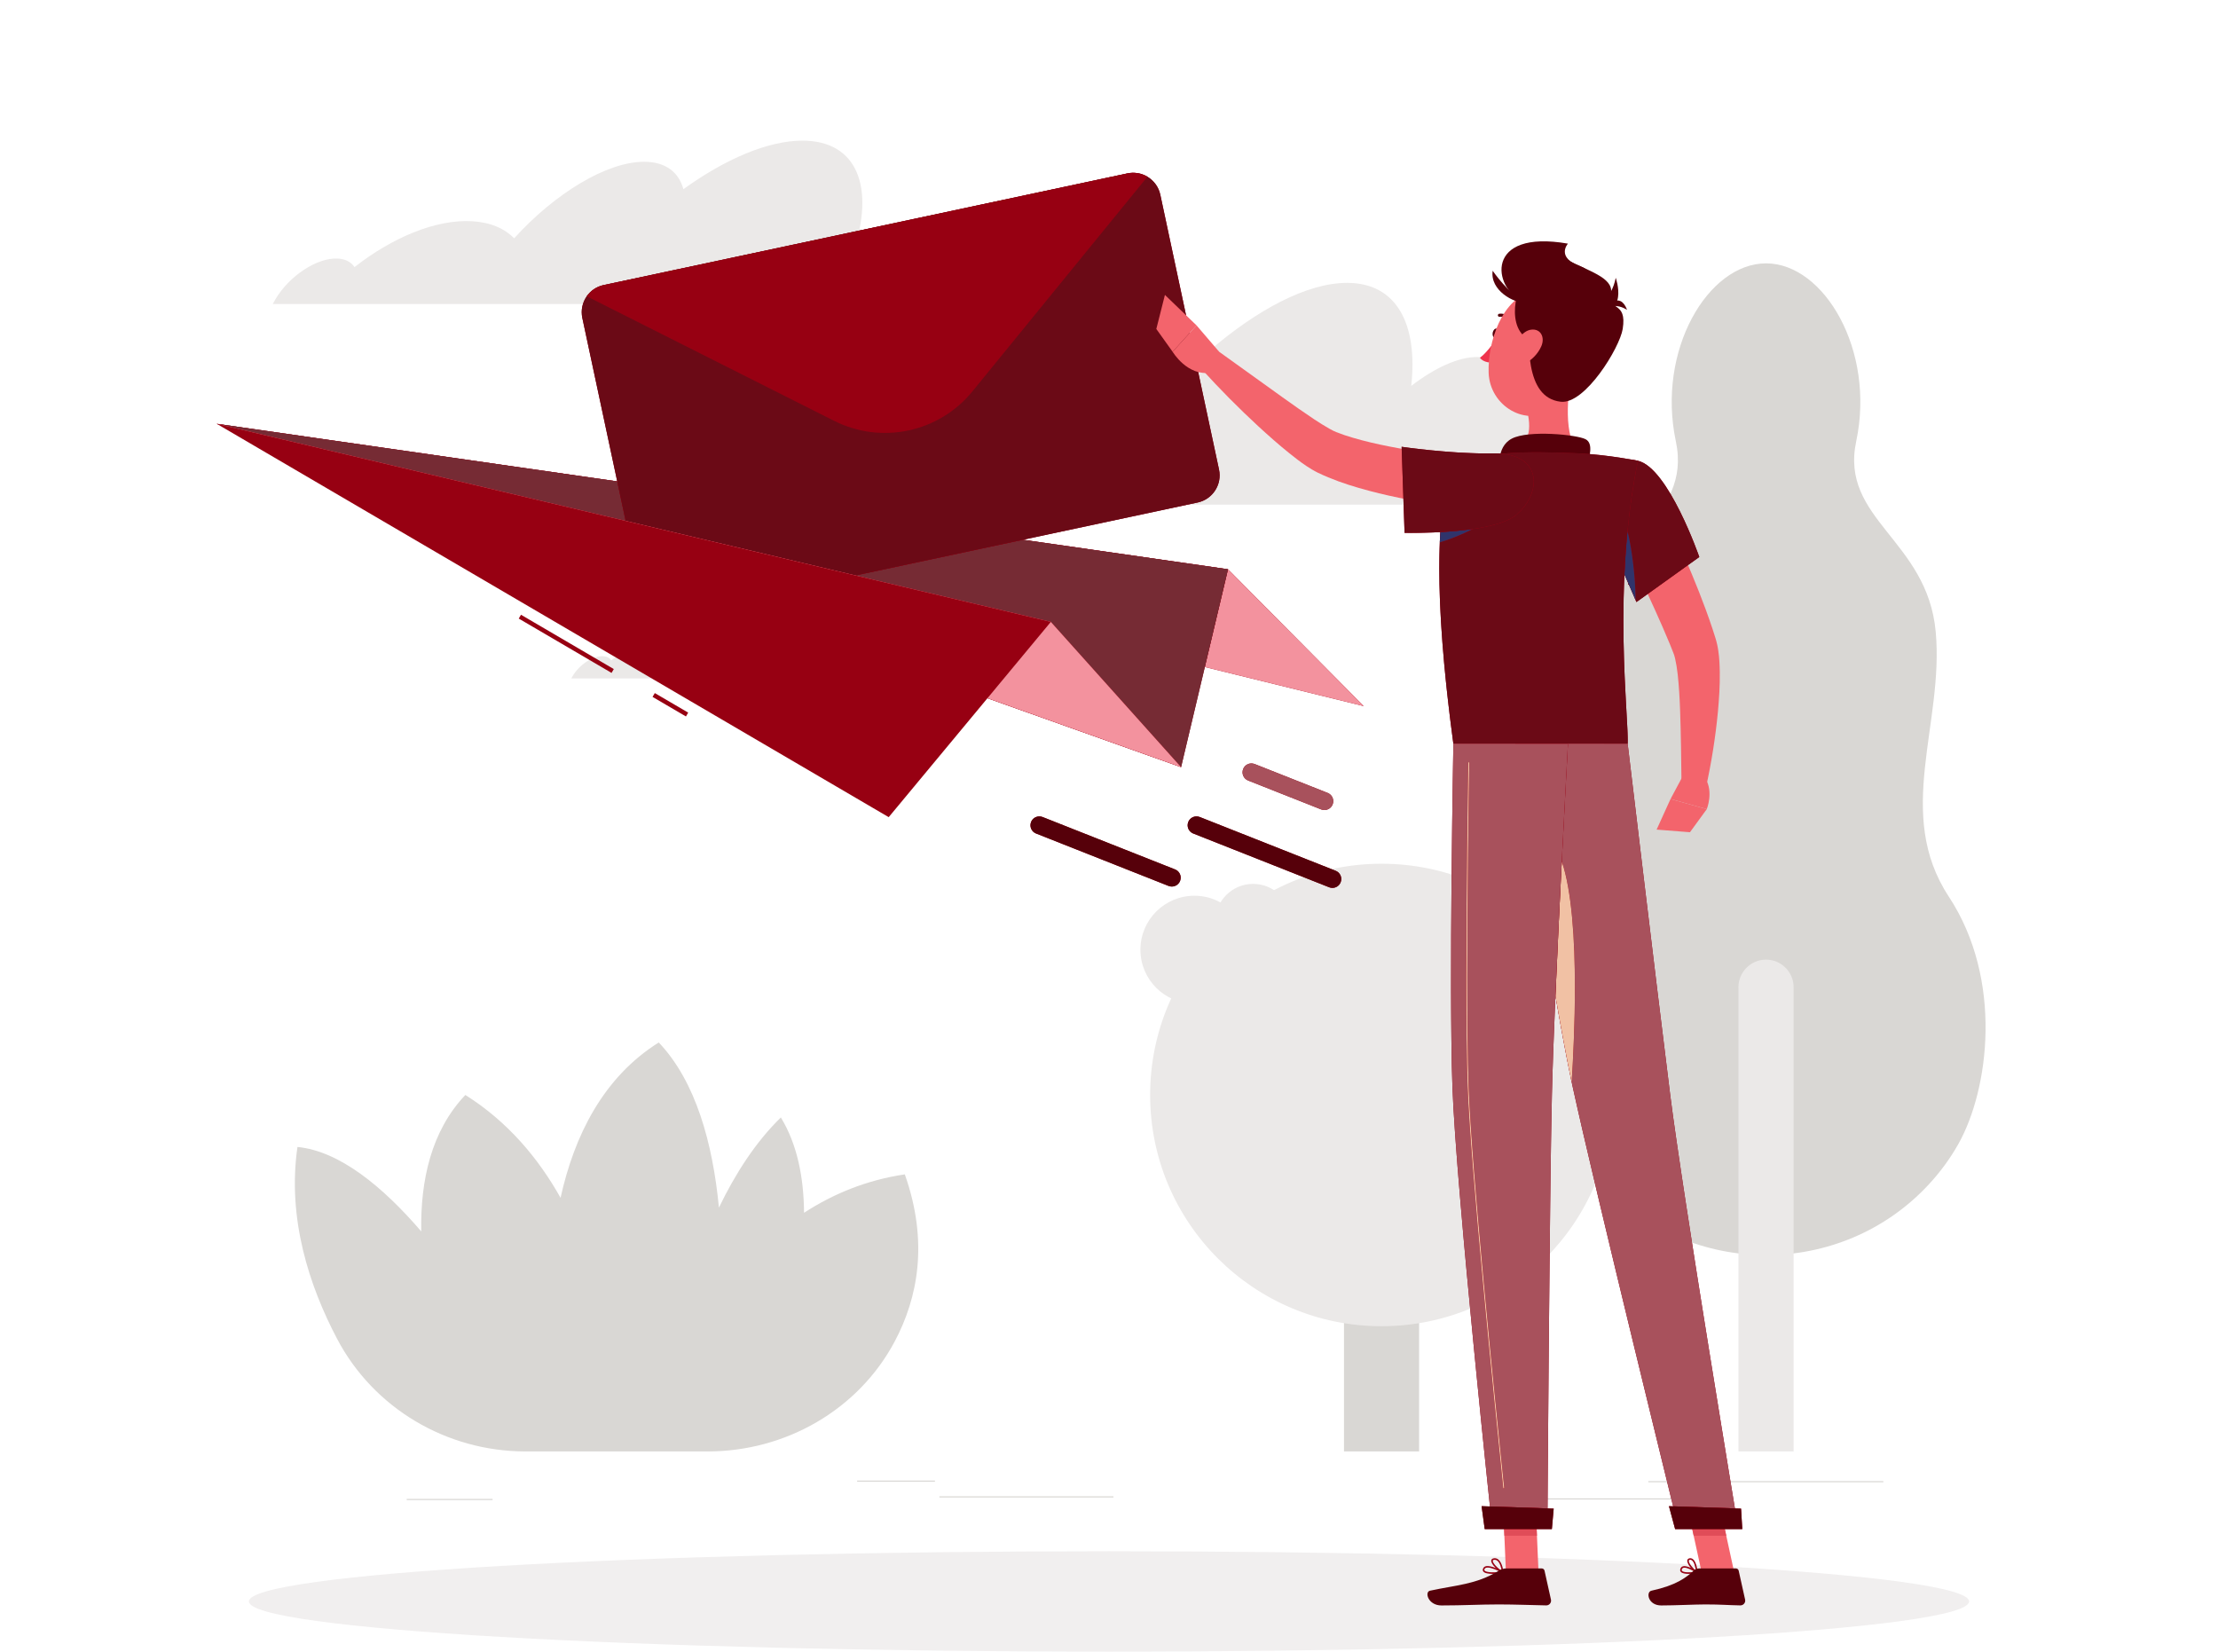 <svg width="419" height="312" viewBox="0 0 419 312" fill="none" xmlns="http://www.w3.org/2000/svg">
<path d="M287.654 283.261H316.485V283.052H287.654V283.261Z" fill="#D9D7D4"/>
<path d="M76.829 283.156H93.052V283.366H76.829V283.156Z" fill="#D9D7D4"/>
<path d="M177.456 282.874H210.338V282.665H177.456V282.874Z" fill="#D9D7D4"/>
<path d="M161.918 279.897H176.618V279.688H161.918V279.897Z" fill="#D9D7D4"/>
<path d="M311.376 280.002H355.778V279.793H311.376V280.002Z" fill="#D9D7D4"/>
<path d="M368.144 169.373C357.832 153.692 367.248 136.832 365.678 119.389C364.109 101.946 347.519 98.138 350.657 83.352C354.297 66.209 344.605 49.75 333.619 49.75C322.633 49.75 312.941 66.209 316.581 83.352C319.719 98.138 303.129 101.946 301.559 119.389C299.991 136.832 309.406 153.692 299.094 169.373C288.781 185.054 291.487 205.825 297.3 216.133C298.902 218.973 300.787 221.486 302.842 223.71C319.333 241.557 347.904 241.557 364.397 223.71C366.452 221.486 368.337 218.973 369.938 216.133C375.751 205.825 378.457 185.054 368.144 169.373" fill="#D9D7D4"/>
<path d="M338.831 274.183H328.407V186.485C328.407 183.621 330.752 181.278 333.619 181.278C336.485 181.278 338.831 183.621 338.831 186.485V274.183Z" fill="#EBE9E8"/>
<path d="M268.084 274.183H253.891V186.492C253.891 182.592 257.084 179.401 260.988 179.401C264.891 179.401 268.084 182.592 268.084 186.492V274.183" fill="#D9D7D4"/>
<path d="M304.704 206.846C304.704 230.97 285.132 250.527 260.988 250.527C236.844 250.527 217.271 230.97 217.271 206.846C217.271 182.72 236.844 163.163 260.988 163.163C285.132 163.163 304.704 182.72 304.704 206.846" fill="#EBE9E8"/>
<path d="M312.866 189.593C312.866 199.101 305.152 206.808 295.638 206.808C286.123 206.808 278.41 199.101 278.41 189.593C278.41 180.087 286.123 172.379 295.638 172.379C305.152 172.379 312.866 180.087 312.866 189.593Z" fill="#EBE9E8"/>
<path d="M235.835 179.401C235.835 185.03 231.269 189.593 225.634 189.593C220 189.593 215.434 185.03 215.434 179.401C215.434 173.772 220 169.209 225.634 169.209C231.269 169.209 235.835 173.772 235.835 179.401Z" fill="#EBE9E8"/>
<path d="M243.881 174.124C243.881 178.075 240.675 181.278 236.721 181.278C232.768 181.278 229.562 178.075 229.562 174.124C229.562 170.173 232.768 166.97 236.721 166.97C240.675 166.97 243.881 170.173 243.881 174.124Z" fill="#EBE9E8"/>
<path d="M170.927 221.844C163.648 222.925 157.339 225.561 151.891 229.102C151.839 222.475 150.625 216.179 147.507 211.096C142.762 215.717 138.918 221.693 135.812 228.122C134.65 216.035 131.475 204.328 124.443 196.927C113.908 203.548 108.477 214.586 105.894 226.274C101.696 218.784 95.905 211.871 87.908 206.846C81.462 213.629 79.404 223.01 79.575 232.616C72.253 224.097 64.12 217.446 56.193 216.665C54.241 230.159 58.398 242.88 63.68 252.912C70.608 266.069 84.392 274.183 99.271 274.183H133.7C148.375 274.183 162.132 266.36 169.017 253.412C173.378 245.212 175.452 234.65 170.927 221.844" fill="#D9D7D4"/>
<path d="M161.111 47.885C165.366 35.432 161.988 26.567 151.588 26.567C145.065 26.567 136.978 30.057 129.102 35.737C128.213 32.499 125.707 30.559 121.676 30.559C114.581 30.559 104.801 36.556 97.129 45.017C95.273 43.13 92.587 41.975 89.135 41.789C82.345 41.408 74.122 44.854 66.972 50.458C66.353 49.52 65.29 48.931 63.825 48.844C59.912 48.626 54.616 52.104 51.984 56.608C51.821 56.891 51.675 57.164 51.53 57.436H59.657H66.123H88.584H99.637H108.232H121.47H123.872H156.71H163.176C163.51 53.511 162.815 50.229 161.111 47.885" fill="#EBE9E8"/>
<path d="M161.455 123.49C163.534 117.408 161.884 113.078 156.804 113.078C153.618 113.078 149.668 114.782 145.82 117.557C145.386 115.975 144.162 115.027 142.193 115.027C138.727 115.027 133.95 117.956 130.203 122.09C129.296 121.168 127.984 120.603 126.297 120.513C122.981 120.327 118.964 122.01 115.471 124.747C115.17 124.289 114.65 124.002 113.934 123.959C112.023 123.853 109.436 125.552 108.151 127.752C108.071 127.89 108 128.023 107.929 128.156H111.898H115.057H126.028H131.428H135.626H142.092H143.266H159.306H162.465C162.627 126.239 162.288 124.636 161.455 123.49" fill="#EBE9E8"/>
<path d="M287.239 77.489C286.814 77.426 286.382 77.395 285.945 77.395C286.346 71.319 284.022 67.44 279.057 67.44C275.474 67.44 271.079 69.465 266.598 72.893C267.88 61.1 263.775 53.435 254.479 53.435C246.98 53.435 237.486 58.42 228.109 66.552C227.288 61.925 224.525 59.152 219.884 59.152C211.727 59.152 200.14 67.72 190.849 79.81H190.837C188.829 77.115 185.813 75.448 181.848 75.183C174.083 74.638 164.442 79.56 155.893 87.584C155.242 86.229 154.058 85.387 152.364 85.278C148.118 84.982 142.266 89.407 138.867 95.327H148.774H155.489H181.315H193.41H204.18H219.477H248.379H259.644H263.652H279.687H294.074C297.717 86.353 294.814 78.501 287.239 77.489Z" fill="#EBE9E8"/>
<path d="M371.979 302.519C371.979 307.755 299.235 312 209.5 312C119.765 312 47.021 307.755 47.021 302.519C47.021 297.282 119.765 293.037 209.5 293.037C299.235 293.037 371.979 297.282 371.979 302.519" fill="#F1EFEF"/>
<path d="M40.942 80.058L231.981 107.535L257.62 133.388L40.942 80.058Z" fill="#970012"/>
<path d="M257.62 133.388L227.602 126L231.981 107.535L193.241 101.963L231.981 107.535L257.62 133.388Z" fill="#F3929E"/>
<path d="M40.942 80.058L231.981 107.535L223.116 144.918L40.942 80.058Z" fill="#970012"/>
<path d="M223.116 144.918L198.513 117.475L161.602 108.71L193.241 101.963L231.981 107.535L227.602 126L223.116 144.918M118.194 98.402L40.942 80.058L116.6 90.94L118.194 98.402" fill="#762B34"/>
<path d="M219.192 36.779L230.286 88.717C230.887 91.53 229.074 94.323 226.259 94.922L127.308 116.022C124.493 116.623 121.699 114.812 121.099 112L110.006 60.062C109.692 58.592 110.038 57.123 110.841 55.972C111.576 54.928 112.688 54.143 114.032 53.856L212.982 32.757C214.326 32.47 215.662 32.733 216.76 33.385C217.963 34.11 218.878 35.309 219.192 36.779" fill="#970012"/>
<path d="M126.221 116.137C123.807 116.137 121.621 114.448 121.099 112L120.312 108.316L136.469 114.069L127.308 116.022C126.944 116.1 126.58 116.137 126.221 116.137M161.602 108.71L118.194 98.402L110.006 60.062C109.929 59.7 109.891 59.338 109.891 58.981C109.889 57.888 110.236 56.839 110.841 55.972C111.576 54.928 112.688 54.143 114.032 53.856L212.982 32.757C213.346 32.679 213.711 32.642 214.07 32.642C215.033 32.642 215.959 32.91 216.76 33.386C217.963 34.11 218.878 35.309 219.192 36.779L230.286 88.717C230.363 89.079 230.401 89.442 230.401 89.799C230.402 92.213 228.711 94.4 226.259 94.922L224.365 95.327L213.485 97.647L213.275 97.691L203.4 99.797L203.191 99.841L161.602 108.71" fill="#6B0A16"/>
<path d="M216.76 33.386L183.695 73.939C177.38 81.685 166.521 84 157.593 79.506L110.841 55.972C111.576 54.928 112.688 54.143 114.032 53.856L212.982 32.757C214.326 32.47 215.662 32.733 216.76 33.386" fill="#970012"/>
<path d="M40.942 80.058L198.513 117.475L223.116 144.918L40.942 80.058Z" fill="#970012"/>
<path d="M223.116 144.918L213.485 141.489L213.275 141.414L203.4 137.898L203.191 137.824L161.61 123.02L145.969 117.451L145.768 117.38L140.05 115.344L136.469 114.069L120.312 108.316L40.942 80.058L198.513 117.475L223.116 144.918Z" fill="#F3929E"/>
<path d="M115.528 127.114L97.996 116.851L98.42 116.129L115.952 126.391L115.528 127.114Z" fill="#970012"/>
<path d="M129.581 135.34L123.274 131.648L123.698 130.925L130.005 134.617L129.581 135.34Z" fill="#970012"/>
<path d="M40.942 80.058L198.513 117.475L167.885 154.365L40.942 80.058Z" fill="#970012"/>
<path d="M251.701 167.727C251.496 167.727 251.288 167.688 251.085 167.608L225.414 157.453C224.553 157.113 224.131 156.14 224.473 155.279C224.813 154.42 225.782 153.996 226.648 154.339L252.319 164.495C253.18 164.835 253.601 165.808 253.26 166.668C253 167.326 252.369 167.727 251.701 167.727Z" fill="#970012"/>
<path d="M251.701 167.727C251.496 167.727 251.288 167.688 251.085 167.608L225.414 157.453C224.755 157.192 224.354 156.561 224.354 155.893C224.354 155.689 224.393 155.481 224.473 155.279C224.733 154.623 225.361 154.22 226.029 154.22C226.234 154.22 226.444 154.258 226.648 154.339L252.319 164.495C252.978 164.755 253.379 165.387 253.379 166.054C253.379 166.258 253.34 166.467 253.26 166.668C253 167.326 252.369 167.727 251.701 167.727" fill="#56000A"/>
<path d="M250.189 153.018C249.985 153.018 249.775 152.98 249.572 152.9L235.786 147.446C234.925 147.106 234.503 146.133 234.844 145.272C235.184 144.413 236.155 143.989 237.02 144.332L250.807 149.786C251.667 150.126 252.089 151.099 251.748 151.96C251.488 152.617 250.857 153.018 250.189 153.018Z" fill="#970012"/>
<path d="M250.189 153.018C249.985 153.018 249.775 152.98 249.572 152.9L235.786 147.446C235.127 147.185 234.725 146.554 234.726 145.886C234.726 145.682 234.765 145.474 234.844 145.272C235.104 144.616 235.733 144.213 236.401 144.213C236.607 144.213 236.816 144.251 237.02 144.332L250.807 149.786C251.466 150.047 251.868 150.678 251.866 151.345C251.866 151.55 251.827 151.758 251.748 151.96C251.488 152.617 250.857 153.018 250.189 153.018" fill="#A8515C"/>
<path d="M221.367 167.473C221.162 167.473 220.954 167.435 220.751 167.355L195.721 157.453C194.86 157.113 194.439 156.139 194.78 155.279C195.12 154.419 196.093 153.999 196.955 154.339L221.985 164.241C222.846 164.581 223.267 165.554 222.926 166.415C222.666 167.072 222.035 167.473 221.367 167.473Z" fill="#970012"/>
<path d="M221.367 167.473C221.162 167.473 220.954 167.435 220.751 167.355L213.485 164.481L213.275 164.398L203.4 160.491L203.191 160.408L195.721 157.453C195.062 157.192 194.661 156.561 194.662 155.893C194.662 155.688 194.7 155.481 194.78 155.279C195.04 154.622 195.67 154.221 196.338 154.221C196.543 154.221 196.752 154.259 196.955 154.339L221.985 164.241C222.644 164.501 223.045 165.133 223.045 165.801C223.044 166.005 223.006 166.213 222.926 166.415C222.666 167.072 222.035 167.473 221.367 167.473Z" fill="#56000A"/>
<path d="M311.989 91.997C314.207 96.33 316.245 100.663 318.179 105.105C320.098 109.547 321.922 114.036 323.491 118.746L324.064 120.532C324.16 120.849 324.309 121.371 324.387 121.742C324.465 122.129 324.55 122.528 324.595 122.882C324.816 124.341 324.856 125.658 324.881 126.955C324.922 129.538 324.747 132 324.532 134.449C324.063 139.34 323.3 144.098 322.25 148.871L317.656 148.361C317.596 143.644 317.552 138.881 317.388 134.236C317.305 131.917 317.172 129.604 316.937 127.422C316.818 126.339 316.643 125.276 316.439 124.387C316.392 124.152 316.329 123.973 316.275 123.778C316.209 123.57 316.181 123.521 316.089 123.273L315.458 121.69C313.707 117.453 311.736 113.179 309.727 108.926L303.643 96.17L311.989 91.997" fill="#F3646C"/>
<path d="M317.722 146.927L315.577 150.936L322.429 152.846C322.429 152.846 323.734 149.62 322.179 147.077L317.722 146.927Z" fill="#F3646C"/>
<path d="M312.949 156.716L319.249 157.213L322.429 152.846L315.577 150.936L312.949 156.716Z" fill="#F3646C"/>
<path d="M283.138 63.062C283.04 63.549 282.701 63.891 282.383 63.826C282.065 63.761 281.887 63.314 281.986 62.828C282.085 62.342 282.424 62 282.74 62.065C283.059 62.13 283.236 62.577 283.138 63.062" fill="#56000A"/>
<path d="M282.745 63.9C282.745 63.9 281.069 66.48 279.575 67.586C280.272 68.564 281.811 68.493 281.811 68.493L282.745 63.9Z" fill="#EF344D"/>
<path d="M285.468 60.724C285.39 60.724 285.312 60.693 285.254 60.631C284.381 59.686 283.345 59.839 283.298 59.845C283.145 59.874 282.99 59.764 282.964 59.606C282.938 59.447 283.045 59.298 283.202 59.271C283.258 59.261 284.587 59.051 285.683 60.235C285.792 60.353 285.784 60.537 285.667 60.647L285.468 60.724" fill="#56000A"/>
<path d="M296.999 69.901C296.117 74.402 295.236 82.647 298.386 85.65C298.386 85.65 297.156 90.215 288.787 90.215C279.584 90.215 284.389 85.65 284.389 85.65C289.411 84.452 289.282 80.728 288.407 77.232L296.999 69.901" fill="#F3646C"/>
<path d="M299.65 88.491C300.314 86.286 301.046 83.762 299.532 82.972C297.867 82.103 288.753 81.215 285.611 82.848C282.469 84.481 283.36 88.953 283.36 88.953L299.65 88.491" fill="#56000A"/>
<path d="M318.209 296.14L318.03 296.158C317.905 296.188 317.817 296.252 317.76 296.354C317.629 296.595 317.707 296.696 317.732 296.729C317.996 297.074 319.254 297.08 320.172 296.925C319.642 296.598 318.769 296.14 318.209 296.14V296.14ZM318.979 297.312C318.348 297.312 317.738 297.216 317.501 296.906C317.401 296.776 317.32 296.55 317.506 296.214C317.602 296.038 317.757 295.924 317.963 295.875C318.867 295.667 320.562 296.828 320.634 296.876L320.694 297.023L320.586 297.138C320.27 297.214 319.614 297.312 318.979 297.312" fill="#970012"/>
<path d="M319.308 294.649L319.243 294.653C319.053 294.676 319.037 294.763 319.029 294.8C318.953 295.206 319.737 296.225 320.371 296.704C320.299 296.185 320.102 295.151 319.643 294.777C319.539 294.691 319.429 294.649 319.308 294.649ZM320.552 297.142L320.482 297.125C319.845 296.78 318.613 295.433 318.743 294.746C318.767 294.622 318.858 294.407 319.207 294.363C319.428 294.338 319.642 294.398 319.828 294.551C320.543 295.134 320.691 296.91 320.697 296.985L320.631 297.118L320.552 297.142" fill="#970012"/>
<path d="M281.035 296.119C280.933 296.119 280.838 296.13 280.754 296.152C280.619 296.189 280.526 296.255 280.469 296.356C280.364 296.538 280.402 296.627 280.439 296.678C280.717 297.063 282.272 297.083 283.427 296.924C282.855 296.631 281.755 296.119 281.035 296.119ZM282.011 297.313C281.221 297.313 280.459 297.204 280.203 296.849C280.113 296.725 280.043 296.513 280.215 296.212C280.311 296.043 280.468 295.929 280.678 295.871C281.696 295.599 283.854 296.818 283.945 296.871L284.016 297.02L283.9 297.14C283.507 297.218 282.747 297.313 282.011 297.313" fill="#970012"/>
<path d="M282.37 294.649L282.283 294.653C282.02 294.68 282.004 294.783 281.998 294.817C281.931 295.235 282.931 296.281 283.688 296.735C283.61 296.251 283.39 295.26 282.876 294.838C282.721 294.711 282.555 294.649 282.37 294.649V294.649ZM283.872 297.142L283.812 297.13C283.07 296.797 281.597 295.468 281.71 294.771C281.736 294.607 281.852 294.404 282.253 294.363C282.551 294.335 282.823 294.417 283.061 294.613C283.845 295.256 284.01 296.912 284.017 296.982L283.957 297.115L283.872 297.142Z" fill="#970012"/>
<path d="M290.641 296.997H284.484L283.872 282.752H290.028L290.641 296.997" fill="#F3646C"/>
<path d="M327.603 296.997H321.448L318.353 282.752H324.51L327.603 296.997" fill="#F3646C"/>
<path d="M321.01 296.284H327.926C328.178 296.284 328.396 296.459 328.451 296.704L329.667 302.173C329.793 302.739 329.347 303.277 328.765 303.267C326.351 303.225 325.177 303.084 322.136 303.084C320.265 303.084 316.409 303.277 313.826 303.277C311.299 303.277 310.905 300.724 311.963 300.493C316.706 299.457 318.493 298.027 320.011 296.663C320.284 296.417 320.642 296.284 321.01 296.284" fill="#56000A"/>
<path d="M284.525 296.284H291.249C291.501 296.284 291.718 296.459 291.773 296.704L292.989 302.173C293.115 302.739 292.684 303.277 292.102 303.267C289.678 303.226 286.174 303.084 283.125 303.084C279.561 303.084 276.483 303.277 272.303 303.277C269.776 303.277 269.075 300.724 270.133 300.493C274.949 299.441 278.881 299.328 283.043 296.765C283.495 296.486 283.995 296.284 284.525 296.284" fill="#56000A"/>
<path d="M281.552 96.454C276.332 96.047 271.315 95.372 266.211 94.416C263.671 93.929 261.126 93.385 258.582 92.7C256.035 92.017 253.482 91.245 250.904 90.169C250.259 89.903 249.608 89.607 248.958 89.298C248.142 88.895 247.465 88.476 246.867 88.079C245.656 87.28 244.621 86.457 243.59 85.635C241.539 83.995 239.632 82.289 237.75 80.567C234.002 77.104 230.447 73.519 227.023 69.748L230.106 66.306L242.264 75.037C244.271 76.483 246.297 77.895 248.289 79.227C249.282 79.886 250.297 80.512 251.221 81.032C251.689 81.298 252.106 81.496 252.427 81.624C252.925 81.818 253.43 82.01 253.96 82.188C258.216 83.606 263.029 84.517 267.809 85.287C272.594 86.044 277.538 86.667 282.315 87.162L281.552 96.454" fill="#F3646C"/>
<path d="M309.409 87.04C315.178 88.362 321.012 105.22 321.012 105.22L309.135 113.732C309.135 113.732 305.816 105.88 302.553 99.014C299.133 91.821 303.509 85.689 309.409 87.04Z" fill="#970012"/>
<path d="M309.135 113.732C309.135 113.732 308.216 111.556 306.869 108.495C306.869 108.493 306.869 108.492 306.869 108.49C307.894 110.819 308.671 112.636 308.987 113.375C308.93 109.069 308.345 104.046 307.447 100.305C307.87 95.942 308.5 91.477 309.409 87.04C309.409 87.04 309.209 87.001 308.852 86.934C309.035 86.962 309.221 86.998 309.409 87.04C315.179 88.362 321.012 105.22 321.012 105.22L318.882 106.746L311.264 112.206L309.135 113.732" fill="#6B0A16"/>
<path d="M306.08 96.25L303.725 101.517C306.163 106.776 308.392 111.984 308.987 113.375C308.904 107.152 307.722 99.433 306.08 96.25" fill="#970012"/>
<path d="M308.987 113.375C308.671 112.636 307.894 110.819 306.869 108.49C306.991 105.828 307.177 103.086 307.447 100.305C308.345 104.046 308.93 109.069 308.987 113.375Z" fill="#30346B"/>
<path d="M274.919 87.358C274.919 87.358 268.367 94.753 274.556 140.526C284.477 140.526 302.655 140.526 307.483 140.526C307.709 135.476 304.533 110.837 309.409 87.04C309.409 87.04 303.765 85.909 298.386 85.65C294.179 85.447 288.088 85.313 284.389 85.65C279.512 86.095 274.919 87.358 274.919 87.358" fill="#970012"/>
<path d="M307.483 140.526C302.655 140.526 284.477 140.526 274.556 140.526C272.57 125.842 271.896 115.108 271.897 107.3C271.897 105.54 271.931 103.929 271.992 102.455C273.85 101.877 276.016 101.062 278.177 99.935C281.682 99.428 284.958 98.575 286.57 97.148C288.579 95.368 289.741 93.049 289.739 90.959C289.736 88.368 287.946 86.131 283.76 85.712C283.969 85.69 284.178 85.669 284.389 85.65C286.019 85.501 288.114 85.444 290.308 85.444C293.091 85.444 296.034 85.536 298.386 85.65C303.765 85.909 309.409 87.04 309.409 87.04C308.5 91.477 307.87 95.942 307.447 100.305C307.177 103.086 306.991 105.828 306.869 108.49C306.869 108.492 306.869 108.493 306.869 108.495C306.729 111.542 306.674 114.491 306.674 117.287C306.675 128.049 307.496 136.57 307.495 139.921C307.495 140.147 307.491 140.348 307.483 140.526M272.024 101.743C272.045 101.324 272.068 100.914 272.092 100.517C272.094 100.517 272.094 100.517 272.094 100.516C272.069 100.914 272.046 101.323 272.024 101.743Z" fill="#6B0A16"/>
<path d="M272.484 96.25C272.266 97.984 272.099 100.035 271.99 102.455C274.713 101.609 278.099 100.253 281.157 98.151L272.484 96.25Z" fill="#970012"/>
<path d="M271.99 102.455C272.021 101.781 272.055 101.135 272.094 100.516C274.011 100.41 276.133 100.232 278.177 99.935C276.016 101.062 273.85 101.877 271.992 102.455C271.991 102.455 271.991 102.455 271.99 102.455" fill="#30346B"/>
<path d="M286.57 97.148C282.165 101.048 265.335 100.658 265.335 100.658L264.78 84.402C264.78 84.402 274.321 85.799 281.934 85.645C291.337 85.454 291.404 92.867 286.57 97.148Z" fill="#970012"/>
<path d="M266.602 100.669C265.803 100.669 265.335 100.658 265.335 100.658L264.78 84.402C264.78 84.402 273.349 85.657 280.725 85.657C281.132 85.657 281.535 85.653 281.934 85.645C282.052 85.643 282.17 85.641 282.286 85.641C287.528 85.641 289.736 88.083 289.739 90.959C289.741 93.049 288.579 95.368 286.57 97.148C284.958 98.576 281.682 99.428 278.177 99.935C276.133 100.232 274.011 100.41 272.094 100.516C272.094 100.517 272.094 100.517 272.092 100.517C269.811 100.644 267.821 100.669 266.602 100.669" fill="#6B0A16"/>
<path d="M230.256 66.39L226.031 61.46L221.52 66.453C221.52 66.453 224.297 71.121 228.72 70.385L230.256 66.39Z" fill="#F3646C"/>
<path d="M220.064 55.711L218.439 62.143L221.52 66.453L226.031 61.46L220.064 55.711Z" fill="#F3646C"/>
<path d="M283.873 282.755L284.188 290.099H290.347L290.033 282.755H283.873" fill="#E04C58"/>
<path d="M324.512 282.755H318.353L319.952 290.099H326.109L324.512 282.755" fill="#E04C58"/>
<path d="M287.58 56.948C282.057 54.398 280.311 43.268 296.198 46.024C296.198 46.024 293.804 48.676 298.667 50.351C303.53 52.025 299.459 62.434 287.58 56.948Z" fill="#56000A"/>
<path d="M299.577 65.328C297.996 71.225 297.369 74.757 293.728 77.208C288.25 80.897 281.43 76.663 281.216 70.413C281.025 64.788 283.644 56.089 289.976 54.902C296.215 53.73 301.16 59.431 299.577 65.328Z" fill="#F3646C"/>
<path d="M295.982 49.021C299.742 51.122 304.838 52.375 304.326 55.353C303.699 58.994 307.407 56.716 306.544 62.14C305.98 65.682 299.441 76.415 294.839 75.891C287.92 75.103 288.797 64.544 288.775 58.995C288.761 55.723 288.607 44.9 295.982 49.021" fill="#56000A"/>
<path d="M287.945 53.724C286.269 54.119 284.048 63.771 290.54 64.655C298.012 65.672 287.945 53.724 287.945 53.724Z" fill="#56000A"/>
<path d="M288.115 57.149C286.06 57.33 281.428 54.86 281.981 51.145C281.981 51.145 284.934 55.492 288.115 57.149Z" fill="#56000A"/>
<path d="M291.16 65.426C290.517 66.891 289.301 68.043 288.123 68.656C286.352 69.577 285.357 68.229 285.757 66.459C286.118 64.865 287.474 62.465 289.296 62.269C291.09 62.076 291.895 63.752 291.16 65.426Z" fill="#F3646C"/>
<path d="M300.378 58.611C301.622 57.979 304.454 56.545 305.226 52.478C305.226 52.478 307.991 60.195 300.378 58.611Z" fill="#56000A"/>
<path d="M307.372 58.53C306.752 58.166 305.342 57.338 303.363 58.135C303.363 58.135 305.942 54.79 307.372 58.53Z" fill="#56000A"/>
<path d="M286.236 140.526C286.236 140.526 293.222 187.536 297.058 205.148C301.258 224.434 317.082 288.676 317.082 288.676H328.358C328.358 288.676 317.923 225.99 315.526 206.896C312.925 186.171 307.483 140.526 307.483 140.526H286.236Z" fill="#970012"/>
<path d="M327.74 284.951L316.068 284.552C312.509 270.062 300.615 221.481 297.058 205.148C297.006 204.914 296.955 204.674 296.903 204.43C297.213 199.487 297.512 193.058 297.511 186.543C297.51 177.519 296.937 168.331 295.03 162.7C295.66 150.216 296.199 140.526 296.199 140.526H286.236H307.483C307.483 140.526 312.925 186.171 315.526 206.896C317.571 223.185 325.464 271.192 327.74 284.951" fill="#A8515C"/>
<path d="M315.281 284.525L316.446 288.852H329.131L328.898 284.991L315.281 284.525Z" fill="#970012"/>
<path d="M329.131 288.852H316.446L315.281 284.525L328.898 284.991L329.131 288.852" fill="#56000A"/>
<path d="M290.651 157.275C298.729 158.858 297.875 188.96 296.903 204.443C294.574 193.498 291.162 172.439 288.833 157.493C289.37 157.226 289.972 157.142 290.651 157.275" fill="#970012"/>
<path d="M296.903 204.443C296 200.204 294.936 194.447 293.835 188.116C294.193 179.695 294.63 170.633 295.03 162.7C296.937 168.331 297.51 177.519 297.511 186.543C297.512 193.058 297.213 199.487 296.903 204.43C296.903 204.434 296.903 204.438 296.903 204.443" fill="#F1C1A4"/>
<path d="M274.556 140.526C274.556 140.526 273.708 186.518 274.377 205.277C275.074 224.79 281.894 288.676 281.894 288.676H292.323C292.323 288.676 292.706 225.929 293.17 206.766C293.675 185.876 296.2 140.526 296.2 140.526H274.556" fill="#970012"/>
<path d="M292.346 284.951L281.462 284.58C280.729 277.599 279.183 262.653 277.715 247.215C276.154 230.785 274.681 213.798 274.377 205.277C274.188 199.974 274.12 192.494 274.12 184.491C274.119 164.189 274.556 140.526 274.556 140.526H296.199C296.199 140.526 295.66 150.216 295.03 162.7C294.63 170.633 294.193 179.695 293.835 188.116C293.54 195.053 293.297 201.554 293.173 206.633C293.172 206.678 293.171 206.722 293.17 206.766C292.847 220.085 292.564 254.457 292.421 274.183C292.421 274.253 292.42 274.323 292.419 274.393C292.395 277.78 292.375 280.727 292.359 283.052C292.359 283.122 292.358 283.191 292.358 283.261C292.354 283.87 292.35 284.435 292.346 284.951M276.986 184.537C276.986 192.534 277.054 200.01 277.241 205.281C277.789 220.631 282.124 263.415 283.962 281.097L284.066 281.191L284.077 281.19L284.17 281.075C282.332 263.395 277.999 220.616 277.451 205.273C277.263 200.004 277.195 192.53 277.195 184.535C277.195 168.764 277.456 150.967 277.568 144.066L277.465 143.96H277.464L277.36 144.063C277.246 150.964 276.986 168.764 276.986 184.537" fill="#A8515C"/>
<path d="M284.066 281.191L283.962 281.097C282.124 263.415 277.789 220.631 277.241 205.281C276.682 189.614 277.189 154.463 277.36 144.063L277.464 143.96H277.465L277.568 144.066C277.399 154.465 276.892 189.612 277.451 205.273C277.999 220.616 282.332 263.395 284.17 281.075L284.077 281.19L284.066 281.191" fill="#970012"/>
<path d="M284.066 281.191L283.962 281.097C282.124 263.415 277.789 220.631 277.241 205.281C277.054 200.01 276.986 192.534 276.986 184.537C276.986 168.764 277.246 150.964 277.36 144.063L277.464 143.96H277.465L277.568 144.066C277.456 150.967 277.195 168.764 277.195 184.535C277.195 192.53 277.263 200.004 277.451 205.273C277.999 220.616 282.332 263.395 284.17 281.075L284.077 281.19L284.066 281.191" fill="#F1C1A4"/>
<path d="M279.887 284.525L280.475 288.852H293.162L293.504 284.991L279.887 284.525Z" fill="#970012"/>
<path d="M293.162 288.852H280.475L279.887 284.525L293.504 284.991L293.162 288.852" fill="#56000A"/>
</svg>
